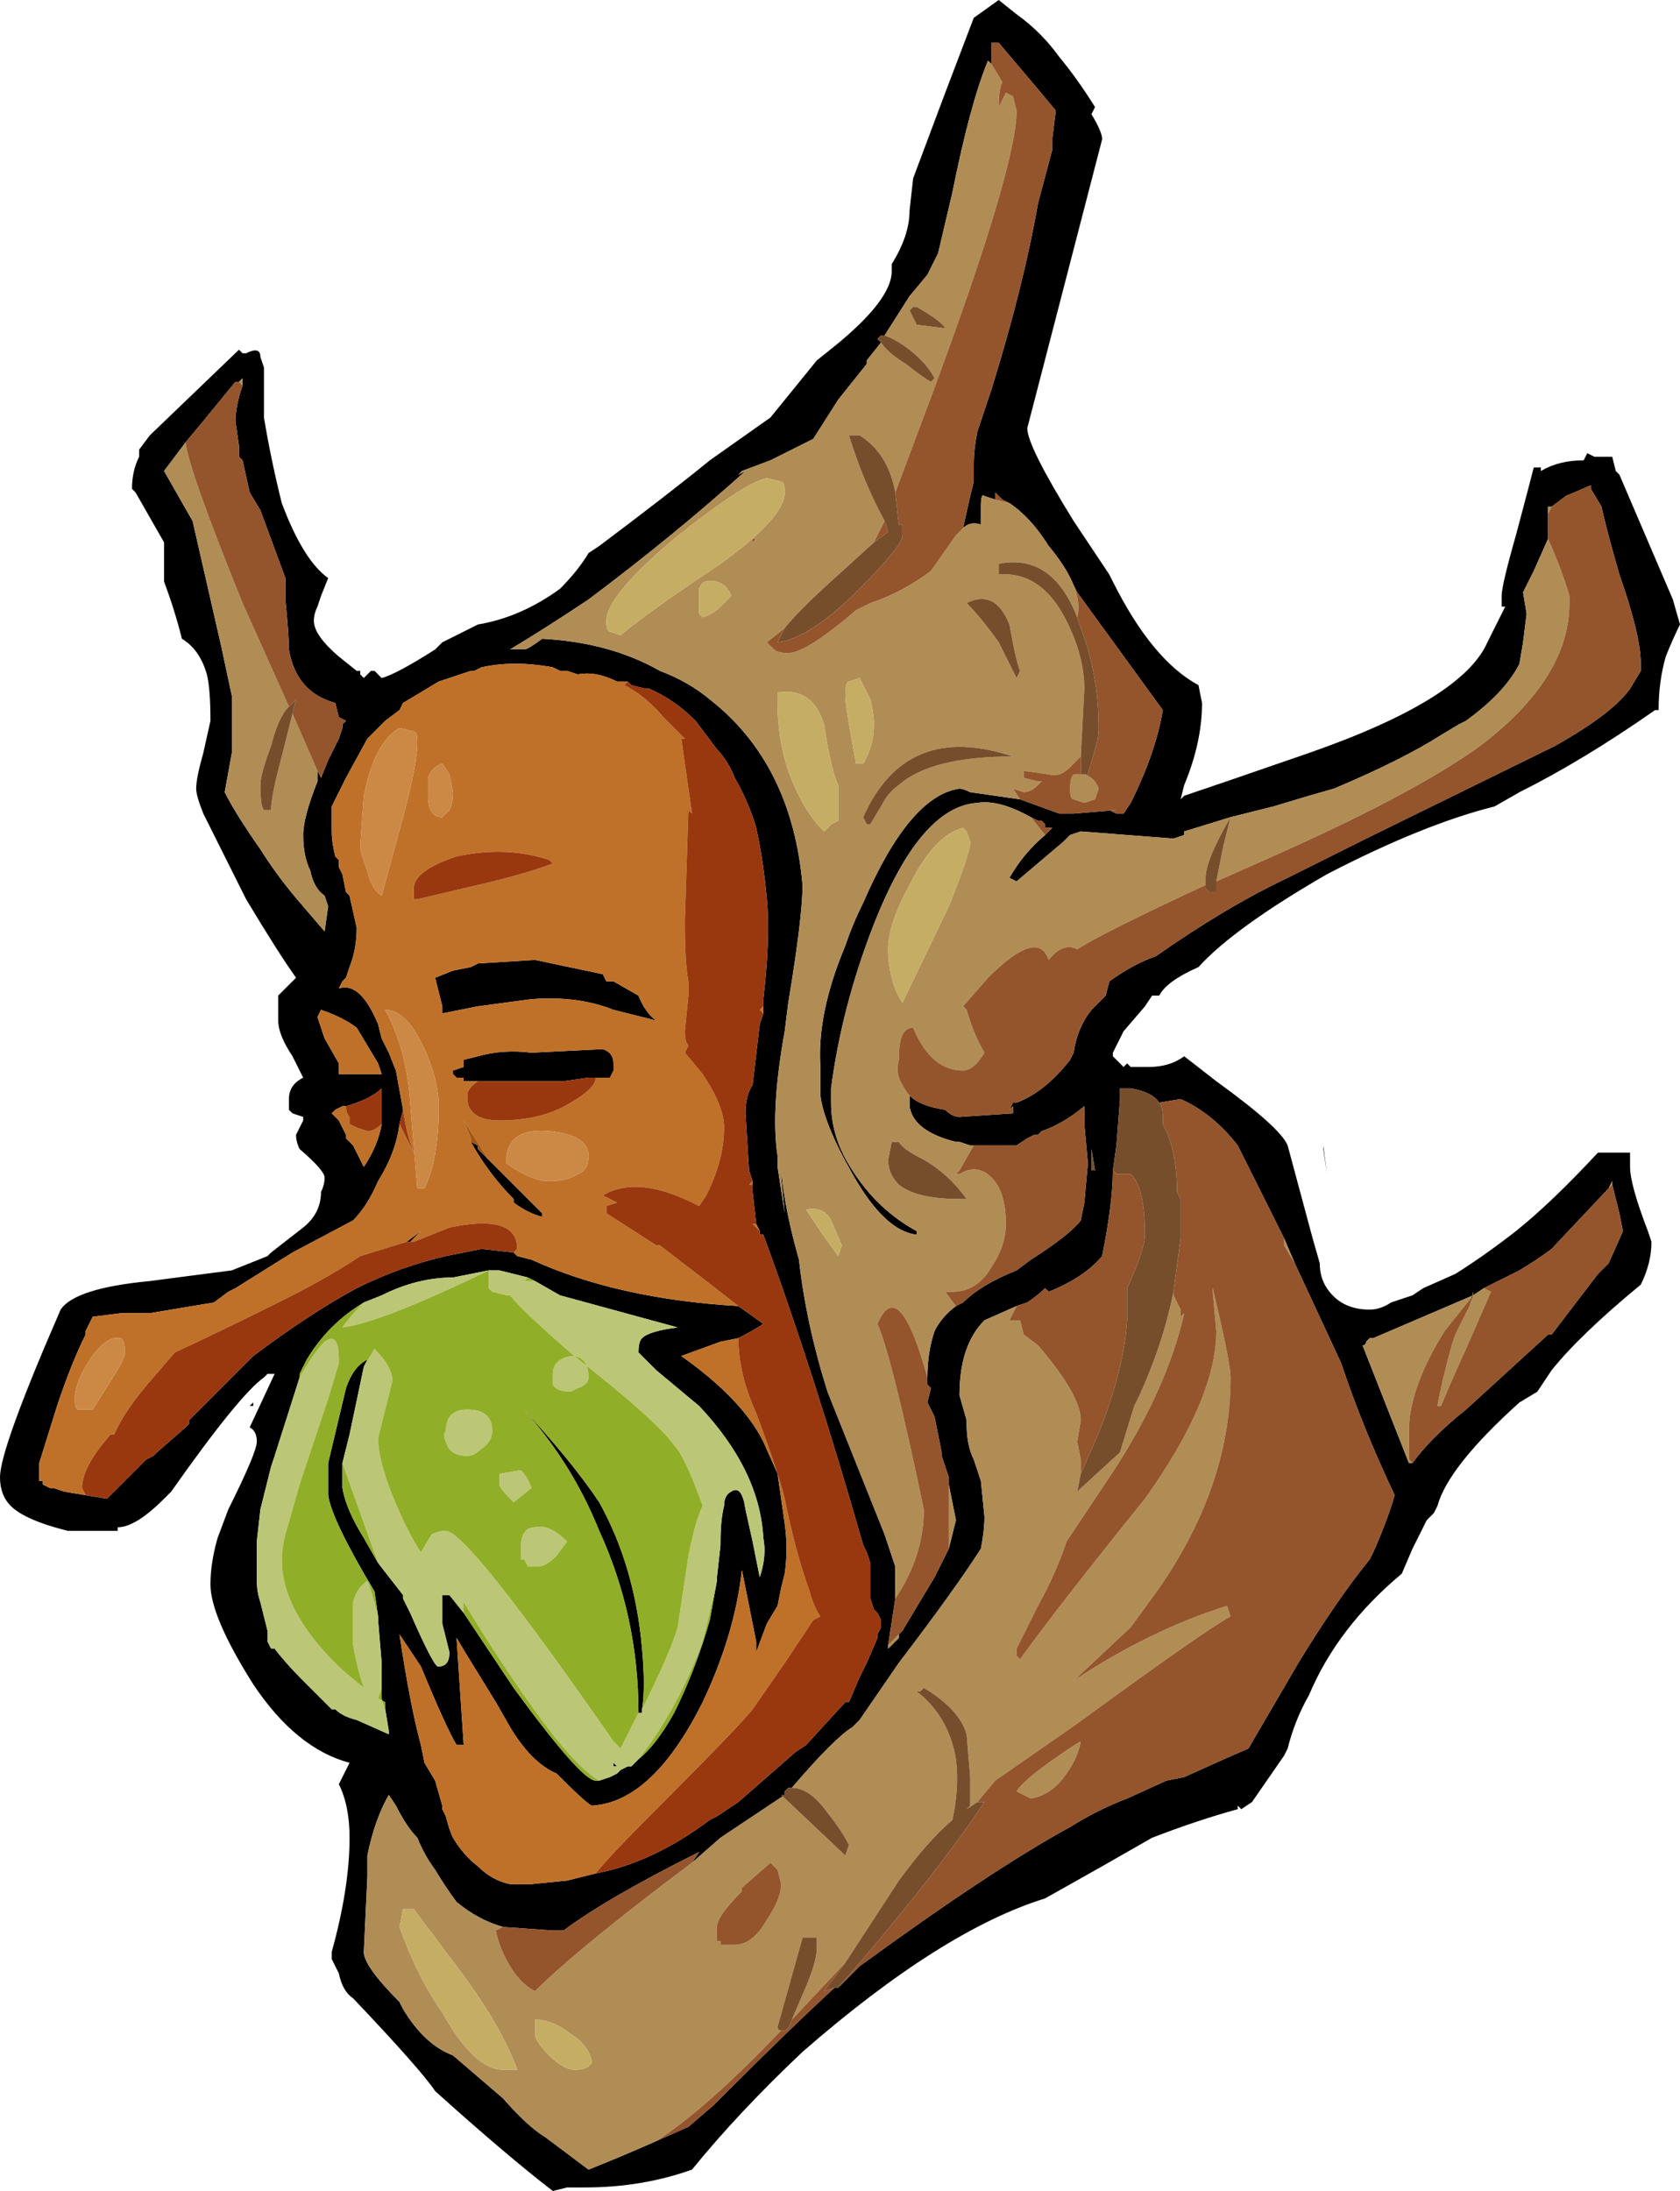 <?xml version="1.0" encoding="UTF-8" standalone="no"?>
<svg xmlns:ffdec="https://www.free-decompiler.com/flash" xmlns:xlink="http://www.w3.org/1999/xlink" ffdec:objectType="shape" height="30.7px" width="23.55px" xmlns="http://www.w3.org/2000/svg">
  <g transform="matrix(1.0, 0.0, 0.0, 1.0, -4.8, 31.7)">
    <path d="M19.65 -30.9 Q19.9 -30.6 20.15 -30.2 L20.1 -30.1 Q20.25 -29.85 20.25 -29.75 L19.2 -25.7 Q19.2 -25.45 19.85 -24.4 L20.35 -23.65 20.4 -23.55 Q20.95 -22.45 21.6 -22.1 L21.65 -21.85 Q21.65 -21.3 21.4 -20.7 L21.35 -20.5 21.4 -20.55 Q21.85 -20.7 23.15 -21.15 25.3 -21.9 25.65 -22.7 L25.9 -23.2 25.85 -23.2 25.85 -23.35 Q25.85 -23.5 26.05 -24.2 26.25 -24.95 26.3 -25.15 L26.4 -25.15 26.4 -25.1 Q26.65 -25.25 27.0 -25.25 L27.05 -25.35 27.15 -25.3 27.4 -25.3 27.45 -25.1 27.5 -25.05 28.25 -23.3 28.35 -22.95 Q28.25 -22.75 28.15 -22.5 28.05 -22.15 28.05 -21.75 L28.0 -21.75 Q27.0 -21.05 26.1 -20.6 L25.75 -20.4 Q24.75 -20.15 23.4 -19.45 22.1 -18.7 21.6 -18.15 21.15 -17.95 21.05 -17.75 L20.95 -17.75 20.85 -17.6 20.55 -17.25 20.4 -16.95 20.4 -16.9 20.55 -16.75 20.6 -16.8 20.65 -16.75 20.9 -16.75 Q21.2 -16.75 21.4 -16.9 L21.85 -16.55 Q22.75 -15.9 22.85 -15.65 L23.2 -14.35 23.3 -14.0 Q23.3 -13.8 23.4 -13.65 23.6 -13.35 24.0 -13.35 24.15 -13.35 24.3 -13.45 L24.6 -13.55 24.75 -13.65 25.2 -13.85 Q25.6 -14.1 26.05 -14.45 26.55 -14.85 27.2 -15.55 L27.65 -15.55 27.65 -15.35 Q27.65 -15.1 27.9 -14.45 L27.95 -14.3 Q27.95 -14.0 27.8 -13.7 26.95 -13.0 26.55 -12.5 L26.35 -12.2 26.1 -12.05 Q25.1 -11.15 24.95 -10.6 L24.9 -10.5 24.8 -10.4 24.6 -10.0 24.45 -9.65 Q23.55 -8.9 23.15 -7.95 22.95 -7.6 22.85 -7.2 L22.8 -7.1 22.35 -6.45 22.2 -6.35 22.15 -6.4 22.15 -6.35 Q21.6 -6.2 20.95 -5.95 L20.25 -5.55 19.45 -5.1 Q18.0 -4.65 16.05 -2.95 15.15 -2.1 14.5 -1.3 13.8 -1.05 13.0 -1.05 L12.75 -1.05 12.55 -1.0 Q11.9 -1.5 10.9 -2.4 10.7 -2.7 9.75 -3.7 9.6 -3.8 9.55 -4.05 L9.45 -4.25 9.45 -4.35 Q9.7 -5.25 9.7 -5.95 9.7 -6.4 9.55 -6.7 L9.7 -7.0 Q8.95 -7.2 8.35 -8.1 7.75 -9.05 7.75 -9.5 7.75 -9.8 7.85 -10.15 L8.0 -10.55 Q8.4 -11.35 8.4 -11.5 8.4 -11.65 8.3 -11.7 L8.65 -12.45 8.55 -12.45 8.5 -12.4 Q8.15 -12.15 7.2 -10.8 L7.1 -10.7 Q6.7 -10.3 6.45 -10.3 L6.45 -10.25 5.75 -10.25 Q5.15 -10.4 4.95 -10.6 4.8 -10.75 4.8 -11.0 4.8 -11.4 5.65 -13.35 5.85 -13.65 6.9 -13.75 L8.05 -13.9 Q8.3 -14.0 8.55 -14.1 L8.6 -14.15 9.05 -14.5 Q9.3 -14.7 9.3 -15.0 9.35 -15.1 9.35 -15.2 9.35 -15.3 9.0 -15.6 8.95 -15.7 8.95 -15.8 L9.05 -16.0 9.05 -16.05 8.9 -16.1 8.85 -16.15 8.85 -16.3 Q8.85 -16.5 9.05 -16.6 L8.9 -16.9 Q8.7 -17.2 8.7 -17.4 8.7 -17.7 8.7 -17.75 L8.95 -18.0 Q8.7 -18.35 8.25 -19.1 L7.65 -20.3 Q7.55 -20.55 7.55 -20.65 7.55 -20.8 7.65 -21.15 L7.75 -21.6 Q7.75 -22.05 7.7 -22.25 7.6 -22.6 7.35 -22.75 7.25 -23.15 7.1 -23.55 L7.1 -24.1 6.7 -24.8 6.65 -24.85 Q6.65 -25.1 6.75 -25.3 L6.75 -25.4 6.9 -25.6 8.15 -26.8 8.2 -26.75 8.25 -26.75 Q8.45 -26.85 8.45 -26.7 L8.5 -26.55 8.5 -26.3 Q8.5 -26.2 8.5 -25.85 8.6 -25.25 8.75 -24.65 9.05 -23.85 9.4 -23.6 L9.3 -23.35 9.25 -23.2 Q9.2 -23.1 9.2 -23.0 9.2 -22.8 9.55 -22.5 L9.8 -22.3 9.85 -22.3 9.85 -22.25 9.9 -22.2 10.0 -22.3 10.05 -22.3 10.15 -22.2 Q10.35 -22.25 10.9 -22.6 L11.0 -22.7 11.5 -22.95 Q12.1 -23.05 12.65 -23.45 12.9 -23.7 13.05 -23.95 L13.2 -24.05 Q14.2 -24.8 14.75 -25.25 L15.6 -25.85 16.25 -26.65 16.5 -26.85 Q17.3 -27.5 17.3 -27.9 L17.3 -28.0 Q17.55 -28.4 17.55 -28.75 L17.6 -29.2 18.05 -30.4 18.45 -31.45 18.8 -31.7 19.05 -31.5 Q19.4 -31.25 19.65 -30.9 M18.3 -24.3 L18.4 -24.75 18.45 -24.95 18.45 -25.2 Q18.45 -25.4 18.5 -25.65 L18.7 -26.25 Q19.15 -27.7 19.35 -28.85 L19.55 -29.6 19.55 -29.75 19.6 -30.15 19.35 -30.45 18.8 -31.1 18.7 -31.1 18.7 -30.8 18.65 -30.85 Q18.4 -30.25 18.15 -29.0 L17.95 -28.15 17.8 -27.85 17.55 -27.55 17.2 -27.0 17.15 -27.0 17.1 -26.95 17.15 -26.9 16.95 -26.65 16.95 -26.6 16.55 -26.1 16.2 -25.55 15.6 -25.25 15.2 -25.1 15.15 -25.05 15.25 -25.1 Q14.25 -24.2 13.05 -23.3 12.45 -22.9 11.95 -22.6 L12.15 -22.6 Q12.2 -22.6 12.4 -22.75 13.35 -22.7 14.05 -22.3 14.45 -22.15 14.75 -21.9 15.9 -21.0 16.05 -19.3 16.05 -18.85 15.85 -17.65 L15.8 -17.25 Q15.6 -16.15 15.7 -15.5 L15.7 -15.35 15.8 -14.7 15.75 -15.2 15.75 -15.3 Q15.8 -14.75 16.0 -14.05 16.1 -13.15 16.4 -12.2 L17.2 -10.2 17.35 -9.75 17.35 -9.3 17.25 -8.65 17.25 -8.6 17.4 -8.75 17.4 -8.8 17.45 -8.85 17.9 -9.6 18.1 -10.0 18.2 -10.4 18.1 -10.9 18.1 -11.0 18.0 -11.3 18.0 -11.35 17.9 -11.85 17.8 -12.05 17.85 -12.25 17.8 -12.3 17.8 -12.4 Q17.8 -12.75 17.9 -13.05 18.0 -13.25 18.2 -13.4 L18.3 -13.45 Q18.55 -13.7 19.05 -13.9 L19.25 -14.05 Q19.8 -14.4 19.95 -14.6 L20.0 -14.85 20.05 -15.4 20.0 -15.95 20.0 -16.2 Q19.7 -15.95 19.4 -15.85 L19.35 -15.8 19.3 -15.8 19.2 -15.75 19.05 -15.65 18.45 -15.65 18.4 -15.65 18.25 -15.7 18.2 -15.7 Q17.6 -15.85 17.55 -16.2 L17.55 -16.35 Q17.7 -16.2 18.05 -16.15 18.15 -16.05 18.25 -16.05 L19.0 -16.1 19.0 -16.2 18.95 -16.15 19.0 -16.25 19.05 -16.25 Q19.45 -16.4 19.8 -16.85 L19.85 -16.95 Q19.9 -17.3 20.1 -17.55 L20.3 -17.75 20.35 -17.95 Q20.7 -18.2 21.0 -18.3 22.0 -19.0 22.85 -19.4 L23.95 -19.95 26.6 -21.25 Q27.4 -21.7 27.65 -22.05 L27.8 -22.3 27.8 -22.4 Q27.8 -22.8 27.5 -23.65 27.3 -24.35 27.25 -24.6 L27.1 -24.85 27.1 -24.9 26.75 -24.75 26.55 -24.6 26.5 -24.6 26.5 -24.5 26.5 -24.15 26.3 -23.7 26.15 -23.4 26.2 -23.1 26.15 -22.7 26.1 -22.4 Q25.9 -22.0 25.35 -21.6 L25.25 -21.55 25.0 -21.4 Q24.45 -21.05 23.5 -20.65 L23.15 -20.55 22.65 -20.4 22.05 -20.25 21.4 -20.05 21.4 -20.0 21.25 -19.95 19.95 -20.05 19.8 -20.0 19.7 -19.9 19.05 -19.35 18.95 -19.4 Q19.15 -19.75 19.45 -20.0 L19.55 -20.1 19.45 -20.1 19.45 -20.15 19.4 -20.2 19.35 -20.2 19.25 -20.25 Q18.8 -20.5 18.5 -20.45 17.7 -20.4 17.05 -18.75 16.6 -17.6 16.45 -16.45 L16.45 -16.25 Q16.45 -15.75 16.75 -15.3 17.1 -14.75 17.65 -14.45 L17.65 -14.4 Q17.2 -14.45 16.75 -15.25 16.35 -15.95 16.3 -16.35 L16.3 -16.75 Q16.25 -17.5 16.65 -18.45 16.75 -18.75 16.9 -19.05 17.55 -20.55 18.25 -20.65 18.3 -20.65 18.4 -20.6 L19.1 -20.5 19.65 -20.3 19.85 -20.3 20.45 -20.35 20.35 -20.35 20.45 -20.3 20.55 -20.3 20.65 -20.45 Q21.0 -21.15 21.1 -21.75 L19.9 -23.4 19.85 -23.5 Q19.75 -23.75 19.5 -24.05 19.25 -24.45 18.95 -24.65 L18.85 -24.7 18.75 -24.8 18.75 -24.7 18.6 -24.75 Q18.55 -24.8 18.55 -24.6 L18.55 -24.35 Q18.4 -24.4 18.3 -24.3 M22.05 -20.25 L22.05 -20.25 M13.6 -22.15 L13.45 -22.15 Q13.15 -22.3 12.9 -22.25 L12.75 -22.3 12.65 -22.3 12.55 -22.35 Q12.0 -22.45 11.55 -22.35 L11.45 -22.3 11.4 -22.3 10.95 -22.15 Q10.7 -22.0 10.45 -21.85 L10.4 -21.75 10.2 -21.6 9.95 -21.35 9.65 -20.8 9.45 -20.4 Q9.45 -20.2 9.45 -20.05 9.45 -19.9 9.5 -19.7 L9.55 -19.65 9.55 -19.55 9.6 -19.45 9.65 -19.2 9.7 -19.15 9.8 -18.7 Q9.8 -18.4 9.7 -18.15 L9.65 -18.0 9.6 -17.95 9.55 -17.85 Q9.85 -17.95 10.1 -17.35 L10.15 -17.15 10.25 -16.95 10.35 -16.7 10.45 -16.15 10.4 -15.95 Q10.35 -15.55 10.1 -15.15 9.95 -14.8 9.75 -14.6 L8.9 -14.15 8.1 -13.65 8.0 -13.6 7.8 -13.45 6.9 -13.3 6.5 -13.3 6.1 -13.25 6.0 -13.05 6.0 -13.0 Q5.8 -12.6 5.6 -12.0 L5.35 -11.2 5.35 -10.95 5.4 -10.95 5.4 -10.9 5.5 -10.85 5.55 -10.85 5.7 -10.8 6.0 -10.75 6.3 -10.7 6.85 -11.25 6.95 -11.3 7.0 -11.35 7.4 -11.7 7.45 -11.75 7.45 -11.8 8.35 -12.7 Q9.15 -13.3 9.8 -13.65 10.4 -13.95 11.05 -14.1 L11.55 -14.2 12.0 -14.15 12.05 -14.1 12.25 -14.05 Q13.45 -13.5 15.15 -13.4 L15.5 -13.15 Q15.35 -13.05 15.15 -12.95 L14.9 -12.9 14.35 -12.7 Q15.2 -12.1 15.5 -11.5 L15.7 -11.05 15.8 -10.35 Q15.85 -10.0 15.8 -9.65 L15.75 -9.45 15.7 -9.2 15.55 -8.95 15.4 -8.55 15.4 -8.7 15.2 -9.7 Q15.1 -8.8 14.65 -7.85 13.95 -6.45 13.1 -6.4 13.05 -6.4 12.6 -6.85 12.25 -7.0 11.95 -7.5 L11.75 -7.85 11.35 -8.5 11.2 -8.75 11.3 -7.25 11.2 -7.25 Q11.05 -7.5 10.7 -8.35 L10.4 -8.8 Q10.55 -7.8 10.7 -7.25 L10.75 -7.0 10.9 -6.75 11.0 -6.4 11.0 -6.35 11.05 -6.25 Q11.1 -6.05 11.15 -5.95 11.3 -5.7 11.5 -5.55 11.7 -5.35 11.95 -5.3 L12.25 -5.3 12.75 -5.35 13.15 -5.45 Q13.95 -5.6 14.75 -6.2 L14.85 -6.25 15.15 -6.45 15.95 -7.15 16.1 -7.25 16.65 -7.85 16.7 -7.85 16.85 -8.2 16.95 -8.4 17.1 -8.75 17.1 -8.8 17.15 -8.9 17.15 -9.0 17.1 -9.1 17.05 -9.15 17.0 -9.3 17.0 -9.8 16.95 -9.95 16.9 -10.05 Q16.2 -12.5 15.5 -14.4 L15.45 -14.4 15.45 -14.45 15.4 -14.55 15.35 -15.0 15.35 -15.15 15.3 -15.3 15.25 -16.1 Q15.25 -16.35 15.35 -16.5 L15.45 -17.35 15.5 -17.5 15.5 -17.7 Q15.6 -18.55 15.55 -19.1 15.5 -19.65 15.4 -20.1 15.3 -20.45 15.1 -20.8 15.0 -21.05 14.85 -21.2 L14.55 -21.6 Q14.25 -21.9 13.9 -22.05 L13.85 -22.05 13.65 -22.1 13.6 -22.15 M13.25 -18.05 L13.3 -17.95 13.4 -17.95 13.75 -17.75 Q13.85 -17.5 14.0 -17.4 L13.4 -17.55 Q12.9 -17.75 12.25 -17.7 L11.5 -17.6 11.0 -17.5 11.0 -17.6 10.9 -18.0 11.15 -18.1 11.4 -18.15 11.5 -18.2 12.3 -18.25 13.25 -18.05 M11.5 -16.55 L11.3 -16.55 11.3 -16.6 11.2 -16.6 11.15 -16.65 11.15 -16.7 11.3 -16.75 Q11.3 -16.9 11.3 -16.85 L11.5 -16.9 Q11.85 -17.0 12.25 -16.95 L13.25 -17.0 Q13.4 -16.95 13.4 -16.8 L13.4 -16.7 13.35 -16.6 13.15 -16.6 13.05 -16.6 12.7 -16.55 11.5 -16.55 M11.65 -15.45 L12.4 -14.7 12.4 -14.65 Q12.2 -14.7 12.0 -14.85 L12.0 -14.9 Q11.65 -15.25 11.4 -15.7 L11.5 -15.65 11.5 -15.6 11.65 -15.45 M11.4 -15.7 L11.4 -15.75 11.4 -15.7 M18.1 -20.45 L18.1 -20.45 M18.5 -20.0 L18.5 -20.0 M20.1 -15.6 L20.1 -15.3 20.15 -15.3 20.1 -15.6 M21.05 -16.25 Q20.95 -16.4 20.65 -16.45 L20.5 -16.45 20.5 -16.3 20.45 -15.65 20.4 -15.3 Q20.4 -14.85 20.25 -14.1 20.0 -13.8 19.5 -13.6 L19.45 -13.65 Q19.35 -13.55 19.2 -13.45 L19.05 -13.4 18.6 -13.2 Q18.25 -12.85 18.25 -12.15 L18.35 -11.8 18.35 -11.75 Q18.35 -11.45 18.45 -11.25 18.5 -11.1 18.55 -10.95 L18.6 -10.45 Q18.6 -10.25 18.55 -10.0 18.2 -9.45 17.4 -8.4 L16.85 -7.6 16.75 -7.5 Q16.5 -7.35 15.9 -6.65 L15.85 -6.65 15.8 -6.6 15.8 -6.55 14.9 -5.95 14.5 -5.6 14.6 -5.75 Q13.3 -5.1 12.7 -4.65 L12.55 -4.65 11.85 -4.7 Q11.5 -4.8 11.2 -5.05 11.05 -5.25 10.9 -5.5 10.75 -5.7 10.65 -5.95 10.5 -6.1 10.35 -6.4 L10.25 -6.55 Q10.05 -6.2 9.95 -5.7 L9.95 -5.4 9.9 -4.35 Q9.9 -4.15 10.4 -3.65 L10.45 -3.55 Q10.75 -3.05 11.15 -2.9 L11.85 -2.3 Q12.2 -1.9 12.45 -1.75 L13.05 -1.3 Q13.55 -1.5 14.0 -1.7 L14.45 -1.9 14.8 -2.2 14.95 -2.35 Q15.9 -3.3 16.5 -3.85 L16.55 -3.85 16.85 -4.15 Q18.7 -5.5 19.8 -6.1 20.2 -6.35 20.6 -6.5 L21.15 -6.75 21.4 -6.8 Q21.95 -7.05 22.3 -7.2 L23.0 -8.4 Q23.55 -9.3 24.0 -9.85 L24.05 -9.95 Q24.25 -10.4 24.35 -10.75 23.9 -11.7 23.6 -12.6 L22.95 -14.0 22.8 -14.35 22.15 -15.65 Q21.8 -16.1 21.35 -16.3 L21.05 -16.25 M7.4 -25.5 L7.1 -25.1 7.5 -24.4 Q7.65 -23.75 7.9 -22.65 L8.05 -21.95 Q8.05 -21.6 8.05 -21.15 L7.95 -20.6 Q8.1 -20.3 8.45 -19.8 8.7 -19.4 9.05 -19.0 L9.35 -18.65 9.4 -19.0 9.35 -19.15 Q9.2 -19.25 9.15 -19.5 9.05 -19.7 9.05 -20.0 9.05 -20.25 9.25 -20.75 L9.25 -20.9 9.3 -20.8 9.4 -21.05 9.55 -21.35 9.6 -21.5 9.6 -21.55 9.65 -21.6 9.55 -21.65 9.5 -21.85 Q8.95 -22.0 8.85 -22.6 8.85 -22.8 8.8 -23.3 L8.8 -23.6 8.45 -24.55 8.3 -24.8 8.2 -25.25 8.15 -25.3 8.15 -25.45 8.1 -25.8 Q8.1 -26.0 8.2 -26.3 L8.2 -26.4 8.15 -26.35 8.1 -26.35 7.65 -25.8 7.4 -25.5 M10.15 -15.95 L10.15 -16.45 Q10.0 -16.3 9.65 -16.2 L9.6 -16.2 9.5 -16.15 9.45 -16.1 9.55 -16.0 9.65 -15.8 9.65 -15.75 9.75 -15.65 9.9 -15.35 Q10.1 -15.65 10.15 -15.95 M9.8 -17.3 Q9.6 -17.45 9.3 -17.55 L9.25 -17.45 9.35 -17.15 9.55 -16.8 9.55 -16.65 10.15 -16.65 10.1 -16.8 9.8 -17.3 M10.5 -14.3 L10.7 -14.45 10.55 -14.3 10.5 -14.3 M11.65 -13.9 L11.15 -13.8 Q10.65 -13.8 10.15 -13.55 L9.9 -13.45 Q9.4 -13.15 9.1 -12.65 L9.0 -12.45 9.0 -12.4 8.65 -11.3 8.6 -11.15 8.45 -10.55 8.4 -10.1 8.4 -9.55 Q8.4 -9.4 8.45 -9.25 L8.55 -8.85 8.55 -8.7 8.6 -8.6 8.65 -8.6 Q8.8 -8.4 9.05 -8.15 L9.45 -7.75 9.5 -7.75 Q9.6 -7.65 9.8 -7.6 L10.25 -7.4 10.25 -7.45 10.2 -7.75 10.15 -7.9 10.15 -8.2 10.15 -8.4 10.1 -9.0 10.1 -9.05 10.05 -9.4 Q9.45 -10.4 9.4 -10.75 L9.4 -11.2 9.65 -12.25 Q9.75 -12.55 9.95 -12.65 L9.9 -12.55 9.7 -11.6 9.6 -11.2 9.6 -10.85 Q9.65 -10.55 9.9 -10.15 L10.1 -9.8 10.45 -9.35 10.45 -9.3 10.55 -9.1 Q10.9 -8.3 10.95 -8.35 11.1 -8.35 11.1 -8.55 L11.0 -8.95 11.0 -9.35 11.1 -9.35 11.3 -9.1 12.0 -8.05 Q12.95 -6.75 13.15 -6.75 L13.2 -6.75 13.35 -6.8 13.45 -6.85 13.5 -6.9 13.6 -6.95 13.65 -6.95 13.75 -7.05 Q14.0 -7.25 14.25 -7.7 14.55 -8.3 14.75 -9.0 L14.85 -9.55 14.85 -9.6 14.9 -10.05 14.9 -10.1 Q14.9 -10.4 14.95 -10.6 14.95 -10.75 15.05 -10.8 15.2 -10.9 15.25 -10.55 L15.35 -10.1 15.45 -9.6 Q15.55 -9.9 15.5 -10.15 15.45 -11.1 14.6 -12.0 L14.0 -12.5 13.75 -12.75 Q13.75 -12.9 13.8 -12.95 13.9 -13.05 14.3 -13.1 L12.65 -13.55 12.3 -13.75 12.2 -13.8 11.8 -13.9 11.65 -13.9 M13.8 -7.7 L13.75 -7.7 Q13.75 -9.05 13.2 -10.25 12.8 -11.25 12.05 -12.05 12.8 -11.25 13.2 -10.65 13.7 -9.75 13.8 -8.6 13.85 -8.05 13.8 -7.75 L13.8 -7.7 M8.2 -8.15 L8.2 -8.15 M8.3 -12.0 L8.35 -12.05 8.35 -12.0 8.3 -12.0 M11.0 -8.25 L11.0 -8.25 M13.4 -7.0 L13.45 -6.95 13.4 -6.95 13.4 -7.0 M11.9 -5.4 L11.9 -5.4 M23.4 -15.25 L23.35 -15.65 23.35 -15.6 23.4 -15.25 M27.4 -15.1 L27.4 -15.15 27.35 -15.05 26.55 -14.2 Q26.35 -14.05 26.1 -13.9 L25.6 -13.65 25.45 -13.55 25.4 -13.4 25.45 -13.6 25.45 -13.55 24.05 -12.95 24.0 -12.95 23.95 -12.9 Q23.95 -12.85 23.9 -12.85 L24.55 -11.2 24.6 -11.2 Q24.85 -11.55 25.35 -11.95 L26.5 -13.0 26.55 -13.0 27.2 -13.85 27.35 -14.0 27.55 -14.45 27.5 -14.7 27.4 -15.1" fill="#000000" fill-rule="evenodd" stroke="none"/>
    <path d="M10.45 -16.15 L10.35 -16.7 10.25 -16.95 10.15 -17.15 10.1 -17.35 Q9.85 -17.95 9.55 -17.85 L9.6 -17.95 9.65 -18.0 9.7 -18.15 Q9.8 -18.4 9.8 -18.7 L9.7 -19.15 9.65 -19.2 9.6 -19.45 9.55 -19.55 9.55 -19.65 9.5 -19.7 Q9.45 -19.9 9.45 -20.05 9.45 -20.2 9.45 -20.4 L9.65 -20.8 9.95 -21.35 10.2 -21.6 10.4 -21.75 10.45 -21.85 Q10.7 -22.0 10.95 -22.15 L11.4 -22.3 11.45 -22.3 11.55 -22.35 Q12.0 -22.45 12.55 -22.35 L12.65 -22.3 12.75 -22.3 12.9 -22.25 Q13.15 -22.3 13.45 -22.15 L13.6 -22.15 13.55 -22.1 Q13.85 -21.95 14.1 -21.65 L14.4 -21.35 14.35 -21.35 14.5 -20.3 14.45 -20.35 14.4 -18.8 Q14.4 -18.2 14.45 -17.95 L14.45 -17.75 14.4 -17.25 Q14.4 -17.1 14.45 -17.05 L14.4 -16.95 14.65 -16.65 Q14.95 -16.2 14.95 -15.9 14.95 -15.45 14.7 -14.95 L14.6 -14.8 Q13.75 -15.25 13.25 -14.95 L13.45 -14.85 13.3 -14.8 13.3 -14.7 14.0 -14.25 14.05 -14.25 14.7 -13.75 15.15 -13.4 Q13.45 -13.5 12.25 -14.05 L12.05 -14.1 12.0 -14.15 12.05 -14.2 Q12.05 -14.7 11.1 -14.5 L10.6 -14.3 10.55 -14.3 10.7 -14.45 10.5 -14.3 9.85 -14.1 Q9.4 -13.8 8.8 -13.5 7.9 -13.05 7.25 -12.75 L6.95 -12.4 Q6.55 -11.95 6.4 -11.6 L6.35 -11.6 Q5.95 -11.15 5.95 -10.85 L6.0 -10.75 5.7 -10.8 5.55 -10.85 5.5 -10.85 5.4 -10.9 5.4 -10.95 5.35 -10.95 5.35 -11.2 5.6 -12.0 Q5.8 -12.6 6.0 -13.0 L6.0 -13.05 6.1 -13.25 6.5 -13.3 6.9 -13.3 7.8 -13.45 8.0 -13.6 8.1 -13.65 8.9 -14.15 9.75 -14.6 Q9.95 -14.8 10.1 -15.15 10.35 -15.55 10.4 -15.95 L10.6 -15.55 Q10.5 -15.8 10.45 -16.15 M15.5 -17.7 L15.5 -17.5 15.45 -17.55 15.5 -17.6 15.5 -17.7 M15.35 -15.15 L15.35 -15.0 15.35 -15.1 15.3 -15.1 15.35 -15.15 M15.4 -14.55 L15.45 -14.45 15.35 -14.55 15.4 -14.55 M13.15 -5.45 L12.75 -5.35 12.25 -5.3 11.95 -5.3 Q11.7 -5.35 11.5 -5.55 11.3 -5.7 11.15 -5.95 11.1 -6.05 11.05 -6.25 L11.0 -6.35 11.0 -6.4 10.9 -6.75 10.75 -7.0 10.7 -7.25 Q10.55 -7.8 10.4 -8.8 L10.7 -8.35 Q11.05 -7.5 11.2 -7.25 L11.3 -7.25 11.2 -8.75 11.35 -8.5 11.75 -7.85 11.95 -7.5 Q12.25 -7.0 12.6 -6.85 13.05 -6.4 13.1 -6.4 13.95 -6.45 14.65 -7.85 15.1 -8.8 15.2 -9.7 L15.4 -8.7 15.4 -8.55 15.55 -8.95 15.7 -9.2 15.75 -9.45 15.8 -9.65 Q15.85 -10.0 15.8 -10.35 L15.7 -11.05 15.5 -11.5 Q15.2 -12.1 14.35 -12.7 L14.9 -12.9 15.15 -12.95 Q15.15 -12.45 15.4 -11.9 15.7 -11.1 15.8 -10.7 15.95 -9.95 16.15 -9.4 16.2 -9.2 16.3 -9.05 L16.2 -9.0 15.8 -8.4 15.35 -7.75 Q15.15 -7.5 14.05 -6.4 13.3 -5.65 13.15 -5.45 M13.25 -18.05 L12.3 -18.25 11.5 -18.2 11.4 -18.15 11.15 -18.1 10.9 -18.0 11.0 -17.6 11.0 -17.5 11.5 -17.6 12.25 -17.7 Q12.9 -17.75 13.4 -17.55 L14.0 -17.4 Q13.85 -17.5 13.75 -17.75 L13.4 -17.95 13.3 -17.95 13.25 -18.05 M12.55 -19.6 L12.5 -19.65 Q11.9 -19.85 11.2 -19.7 10.6 -19.5 10.6 -19.25 L10.6 -19.1 10.65 -19.1 11.5 -19.3 Q12.15 -19.45 12.55 -19.6 M13.15 -16.6 L13.35 -16.6 13.4 -16.7 13.4 -16.8 Q13.4 -16.95 13.25 -17.0 L12.25 -16.95 Q11.85 -17.0 11.5 -16.9 L11.3 -16.85 Q11.3 -16.9 11.3 -16.75 L11.15 -16.7 11.15 -16.65 11.2 -16.6 11.3 -16.6 11.3 -16.55 11.5 -16.55 Q11.35 -16.45 11.35 -16.35 11.35 -16.2 11.4 -16.15 11.5 -16.0 11.8 -16.0 12.4 -16.0 12.8 -16.25 13.15 -16.45 13.15 -16.6 M11.4 -15.7 Q11.65 -15.25 12.0 -14.9 L12.0 -14.85 Q12.2 -14.7 12.4 -14.65 L12.4 -14.7 11.65 -15.45 11.3 -16.0 11.4 -15.75 11.4 -15.7 M12.5 -15.15 Q12.75 -15.15 12.9 -15.25 13.05 -15.3 13.05 -15.5 13.05 -15.8 12.5 -15.85 11.95 -15.9 11.9 -15.5 L11.9 -15.4 Q12.25 -15.15 12.5 -15.15 M10.75 -17.0 Q10.5 -17.55 10.2 -17.55 10.5 -17.0 10.55 -16.25 L10.65 -15.05 10.75 -15.05 Q10.95 -15.45 10.95 -16.2 10.95 -16.55 10.75 -17.0 M11.1 -20.85 L11.0 -21.0 Q10.85 -20.95 10.8 -20.8 L10.8 -20.55 Q10.8 -20.25 11.0 -20.25 L11.1 -20.35 Q11.15 -20.45 11.15 -20.6 L11.1 -20.85 M10.65 -21.3 Q10.65 -21.45 10.6 -21.45 L10.4 -21.5 Q10.05 -21.3 9.9 -20.55 L9.85 -19.85 Q9.85 -19.75 9.95 -19.5 10.0 -19.25 10.15 -19.15 L10.45 -20.25 Q10.65 -21.0 10.65 -21.3 M9.65 -16.2 Q9.65 -16.1 9.7 -16.05 L9.7 -15.95 9.8 -15.9 9.95 -15.85 Q10.05 -15.85 10.15 -15.95 10.1 -15.65 9.9 -15.35 L9.75 -15.65 9.65 -15.75 9.65 -15.8 9.55 -16.0 9.45 -16.1 9.5 -16.15 9.6 -16.2 9.65 -16.2 M9.8 -17.3 L10.1 -16.8 10.15 -16.65 9.55 -16.65 9.55 -16.8 9.35 -17.15 9.25 -17.45 9.3 -17.55 Q9.6 -17.45 9.8 -17.3 M6.4 -12.95 Q6.2 -12.9 6.0 -12.55 5.85 -12.3 5.85 -12.1 5.85 -11.95 5.9 -11.95 L6.1 -11.95 6.35 -12.35 Q6.55 -12.65 6.55 -12.75 6.55 -12.9 6.5 -12.95 L6.4 -12.95 M11.9 -5.4 L11.9 -5.4" fill="#c07129" fill-rule="evenodd" stroke="none"/>
    <path d="M18.7 -30.8 L18.85 -30.55 Q18.8 -30.45 18.8 -30.2 L18.9 -30.4 19.0 -30.35 19.05 -30.15 Q19.05 -29.3 17.65 -25.6 L17.35 -24.8 Q17.25 -25.35 16.85 -25.6 L16.7 -25.6 Q16.9 -24.95 17.2 -24.4 L17.05 -24.1 16.5 -23.6 Q16.0 -23.15 15.8 -22.9 L15.55 -22.7 15.65 -22.6 Q15.7 -22.55 15.85 -22.55 16.1 -22.55 16.8 -23.15 L17.0 -23.25 Q17.45 -23.4 17.85 -23.7 L18.2 -24.2 18.3 -24.3 Q18.4 -24.4 18.55 -24.35 L18.55 -24.6 Q18.55 -24.8 18.6 -24.75 L18.75 -24.7 18.95 -24.65 Q19.25 -24.45 19.5 -24.05 19.75 -23.75 19.85 -23.5 19.95 -23.25 19.9 -23.05 19.55 -23.95 18.8 -23.8 L18.8 -23.65 Q19.4 -23.7 19.75 -23.0 20.0 -22.5 20.0 -22.05 L19.95 -21.1 19.8 -20.95 Q19.65 -20.8 19.5 -20.85 L19.15 -20.9 19.15 -20.8 19.35 -20.75 19.4 -20.75 19.35 -20.7 Q19.25 -20.6 19.15 -20.6 L19.0 -20.65 19.1 -20.5 18.4 -20.6 Q18.3 -20.65 18.25 -20.65 17.55 -20.55 16.9 -19.05 16.75 -18.75 16.65 -18.45 16.25 -17.5 16.3 -16.75 L16.3 -16.35 Q16.35 -15.95 16.75 -15.25 17.2 -14.45 17.65 -14.4 L17.65 -14.45 Q17.1 -14.75 16.75 -15.3 16.45 -15.75 16.45 -16.25 L16.45 -16.45 Q16.6 -17.6 17.05 -18.75 17.7 -20.4 18.5 -20.45 18.8 -20.5 19.25 -20.25 L19.45 -20.0 Q19.15 -19.75 18.95 -19.4 L19.05 -19.35 19.7 -19.9 19.8 -20.0 19.95 -20.05 21.25 -19.95 21.4 -20.0 21.4 -20.05 22.05 -20.25 22.65 -20.4 23.15 -20.55 23.5 -20.65 Q24.45 -21.05 25.0 -21.4 L25.25 -21.55 25.35 -21.6 Q25.9 -22.0 26.1 -22.4 L26.15 -22.7 26.2 -23.1 26.15 -23.4 26.3 -23.7 26.5 -24.15 Q26.7 -23.7 26.8 -23.35 L26.8 -23.25 Q26.8 -22.2 25.55 -21.25 24.65 -20.6 22.75 -19.75 L21.85 -19.35 21.95 -19.85 22.05 -20.25 Q21.7 -19.65 21.7 -19.4 L21.7 -19.3 Q20.3 -18.65 19.9 -18.4 19.7 -18.5 19.5 -18.25 19.35 -18.7 18.65 -18.0 L18.3 -17.6 18.35 -17.55 Q18.45 -17.2 18.6 -16.95 18.45 -16.7 18.3 -16.7 17.85 -16.7 17.6 -17.3 17.5 -17.3 17.45 -17.2 17.4 -17.1 17.4 -16.85 17.35 -16.65 17.45 -16.5 17.5 -16.4 17.55 -16.35 L17.55 -16.2 Q17.6 -15.85 18.2 -15.7 L18.25 -15.7 18.4 -15.65 18.45 -15.65 18.25 -15.3 18.2 -15.25 18.25 -15.25 Q18.5 -15.4 18.7 -15.2 18.9 -15.0 18.9 -14.55 18.9 -14.25 18.7 -13.95 18.5 -13.6 18.15 -13.6 L18.05 -13.6 18.2 -13.4 Q18.0 -13.25 17.9 -13.05 17.8 -12.75 17.8 -12.4 L17.8 -12.3 17.8 -12.4 Q17.4 -13.85 17.1 -13.15 17.3 -12.7 17.75 -10.55 17.75 -9.9 17.35 -9.3 L17.35 -9.75 17.2 -10.2 16.4 -12.2 Q16.1 -13.15 16.0 -14.05 15.8 -14.75 15.75 -15.3 L15.75 -15.2 15.8 -14.7 15.7 -15.35 15.7 -15.5 Q15.6 -16.15 15.8 -17.25 L15.85 -17.65 Q16.05 -18.85 16.05 -19.3 15.9 -21.0 14.75 -21.9 14.45 -22.15 14.05 -22.3 13.35 -22.7 12.4 -22.75 12.2 -22.6 12.15 -22.6 L11.95 -22.6 Q12.45 -22.9 13.05 -23.3 14.25 -24.2 15.25 -25.1 L15.15 -25.05 15.2 -25.1 15.6 -25.25 16.2 -25.55 16.55 -26.1 16.95 -26.6 16.95 -26.65 17.15 -26.9 Q17.25 -26.75 17.5 -26.6 17.75 -26.4 17.85 -26.35 L17.9 -26.4 Q17.8 -26.6 17.55 -26.8 17.35 -26.95 17.2 -27.0 L17.55 -27.55 17.8 -27.85 17.95 -28.15 18.15 -29.0 Q18.4 -30.25 18.65 -30.85 L18.7 -30.8 M26.5 -24.5 L26.5 -24.6 26.55 -24.6 26.5 -24.5 M18.1 -10.9 L18.2 -10.4 18.1 -10.0 18.1 -10.9 M17.4 -8.8 L17.4 -8.75 17.25 -8.6 17.25 -8.65 17.4 -8.8 M17.6 -27.4 L17.55 -27.35 17.65 -27.15 18.05 -27.1 Q18.0 -27.2 17.65 -27.4 L17.6 -27.4 M20.0 -20.85 Q20.15 -20.8 20.2 -20.65 L20.15 -20.5 20.0 -20.45 19.85 -20.5 Q19.8 -20.5 19.8 -20.65 19.8 -20.8 19.85 -20.85 L20.0 -20.85 M19.05 -22.2 L19.1 -22.3 Q19.05 -22.4 18.95 -22.95 18.75 -23.45 18.35 -23.25 18.55 -23.05 18.8 -22.7 L19.05 -22.2 M15.75 -24.95 L15.55 -25.0 Q15.25 -24.95 14.25 -24.15 13.3 -23.35 13.3 -23.0 13.3 -22.85 13.35 -22.85 L13.5 -22.8 Q13.85 -23.1 14.9 -23.8 15.8 -24.45 15.8 -24.8 15.8 -24.95 15.75 -24.95 M15.35 -24.1 L15.4 -24.15 15.35 -24.15 15.35 -24.1 M17.0 -21.9 L16.85 -22.2 16.7 -22.15 Q16.65 -22.15 16.65 -21.95 16.65 -21.8 16.8 -21.0 L16.9 -21.0 Q17.05 -21.25 17.05 -21.55 17.05 -21.7 17.0 -21.9 M15.7 -22.0 L15.7 -21.85 Q15.7 -21.35 15.85 -20.9 16.05 -20.35 16.35 -20.05 L16.45 -20.15 16.55 -20.2 16.55 -20.7 Q16.45 -20.9 16.35 -21.55 16.2 -22.05 15.75 -22.0 L15.7 -22.0 M15.05 -23.35 Q15.0 -23.5 14.85 -23.55 14.65 -23.6 14.6 -23.45 L14.6 -23.1 14.65 -23.05 Q14.8 -23.1 14.9 -23.2 L15.05 -23.35 M17.0 -20.15 L17.15 -20.4 Q17.25 -20.6 17.4 -20.7 17.85 -21.1 19.0 -21.1 17.5 -21.6 16.9 -20.25 L16.95 -20.15 17.0 -20.15 M17.25 -18.4 Q17.25 -18.2 17.3 -18.0 17.35 -17.8 17.45 -17.65 L18.1 -19.0 Q18.4 -19.75 18.4 -19.9 L18.35 -20.05 18.3 -20.1 Q17.9 -20.0 17.55 -19.3 17.25 -18.75 17.25 -18.4 M16.1 -14.75 L16.3 -14.45 16.55 -14.1 16.6 -14.25 16.45 -14.6 Q16.35 -14.8 16.1 -14.75 M17.3 -15.7 L17.25 -15.45 Q17.25 -15.25 17.4 -15.1 17.65 -14.9 18.25 -14.9 18.45 -14.9 18.35 -14.9 18.1 -15.25 17.75 -15.45 17.45 -15.6 17.4 -15.7 L17.3 -15.7 M18.5 -20.0 L18.5 -20.0 M19.95 -11.05 L19.9 -10.8 20.5 -11.35 20.7 -12.0 20.75 -12.1 Q21.1 -12.85 21.25 -13.6 L21.25 -13.55 21.35 -13.35 21.35 -13.25 21.4 -13.3 Q21.15 -12.2 20.35 -11.0 L19.75 -10.1 Q19.6 -9.65 19.35 -9.2 L19.05 -8.6 19.05 -8.5 19.1 -8.45 Q19.6 -9.15 20.85 -10.7 21.85 -12.1 21.85 -13.05 L21.8 -13.6 21.8 -13.65 Q22.05 -12.6 22.05 -12.4 22.05 -10.9 21.05 -9.45 L20.65 -8.9 19.85 -8.15 Q20.9 -8.85 22.0 -9.2 L22.05 -9.05 Q21.75 -8.9 19.9 -7.55 L18.75 -6.75 18.5 -6.45 18.35 -6.35 18.4 -6.4 18.4 -6.8 18.35 -7.4 Q18.25 -7.75 17.75 -8.05 L17.7 -8.0 17.65 -8.0 Q18.1 -7.65 18.2 -7.05 18.25 -6.65 18.15 -6.2 17.8 -5.9 17.4 -5.35 L16.65 -4.2 15.9 -3.4 16.05 -3.75 Q16.25 -4.2 16.25 -4.4 L16.25 -4.55 16.05 -4.55 15.7 -3.3 Q15.7 -3.25 15.75 -3.25 14.7 -2.15 14.0 -1.7 13.55 -1.5 13.05 -1.3 L12.45 -1.75 Q12.2 -1.9 11.85 -2.3 L11.15 -2.9 Q10.75 -3.05 10.45 -3.55 L10.4 -3.65 Q9.9 -4.15 9.9 -4.35 L9.95 -5.4 9.95 -5.7 Q10.05 -6.2 10.25 -6.55 L10.35 -6.4 Q10.5 -6.1 10.65 -5.95 10.75 -5.7 10.9 -5.5 11.05 -5.25 11.2 -5.05 11.5 -4.8 11.85 -4.7 L11.75 -4.65 Q11.8 -4.4 11.95 -4.15 12.1 -3.9 12.3 -3.8 12.9 -4.4 14.5 -5.6 L14.9 -5.95 15.8 -6.55 15.75 -6.55 16.65 -5.7 16.7 -5.85 Q16.6 -6.05 16.4 -6.3 16.15 -6.65 15.9 -6.65 16.5 -7.35 16.75 -7.5 L16.85 -7.6 17.4 -8.4 Q18.2 -9.45 18.55 -10.0 18.6 -10.25 18.6 -10.45 L18.55 -10.95 Q18.5 -11.1 18.45 -11.25 18.35 -11.45 18.35 -11.75 L18.35 -11.8 18.25 -12.15 Q18.25 -12.85 18.6 -13.2 L19.05 -13.4 18.95 -13.2 19.1 -13.2 19.15 -13.0 19.35 -12.85 Q19.95 -12.15 19.95 -11.8 L19.9 -11.5 19.95 -11.25 19.95 -11.05 M22.8 -14.35 L22.95 -14.0 22.8 -14.25 22.8 -14.35 M9.25 -20.9 L9.25 -20.75 Q9.05 -20.25 9.05 -20.0 9.05 -19.7 9.15 -19.5 9.2 -19.25 9.35 -19.15 L9.4 -19.0 9.35 -18.65 9.05 -19.0 Q8.7 -19.4 8.45 -19.8 8.1 -20.3 7.95 -20.6 L8.05 -21.15 Q8.05 -21.6 8.05 -21.95 L7.9 -22.65 Q7.65 -23.75 7.5 -24.4 L7.1 -25.1 7.4 -25.5 Q7.45 -25.1 8.2 -23.25 L8.85 -21.8 Q8.7 -21.65 8.6 -21.25 8.45 -20.85 8.45 -20.7 8.45 -20.4 8.5 -20.35 L8.6 -20.35 Q8.6 -20.55 8.75 -21.1 L8.9 -21.7 9.25 -20.9 M8.15 -26.35 L8.2 -26.4 8.2 -26.3 8.15 -26.35 M11.35 -3.95 L10.6 -4.95 10.45 -4.95 10.4 -4.7 Q10.65 -4.0 11.0 -3.5 11.45 -2.7 11.85 -2.7 L12.05 -2.7 Q11.85 -3.25 11.35 -3.95 M15.7 -5.5 L15.6 -5.6 15.2 -5.25 15.2 -5.2 Q14.85 -4.85 14.85 -4.7 L14.85 -4.5 14.9 -4.5 14.9 -4.45 15.1 -4.45 Q15.35 -4.45 15.55 -4.8 15.75 -5.1 15.75 -5.3 L15.7 -5.5 M13.05 -2.75 L13.1 -2.8 Q13.05 -3.05 12.8 -3.2 12.55 -3.4 12.3 -3.4 L12.3 -3.2 Q12.3 -3.1 12.5 -2.9 12.7 -2.7 12.85 -2.7 13.0 -2.7 13.05 -2.75 M19.5 -7.0 Q19.85 -7.25 19.95 -7.3 19.9 -7.05 19.75 -6.85 19.55 -6.55 19.25 -6.5 L19.05 -6.6 Q19.15 -6.75 19.5 -7.0 M27.4 -15.1 L27.35 -15.05 27.4 -15.15 27.4 -15.1 M25.6 -13.65 L25.7 -13.6 25.35 -12.8 Q25.1 -12.25 25.0 -12.0 L24.95 -12.0 Q25.0 -12.3 25.15 -12.85 L25.2 -13.0 25.4 -13.4 25.45 -13.55 25.6 -13.65 M25.45 -13.55 L25.05 -13.05 Q24.55 -12.25 24.55 -11.65 24.55 -11.45 24.55 -11.25 L24.6 -11.2 24.55 -11.2 23.9 -12.85 Q23.95 -12.85 23.95 -12.9 L24.0 -12.95 24.05 -12.95 25.45 -13.55" fill="#b18d56" fill-rule="evenodd" stroke="none"/>
    <path d="M18.7 -30.8 L18.7 -31.1 18.8 -31.1 19.35 -30.45 19.6 -30.15 19.55 -29.75 19.55 -29.6 19.35 -28.85 Q19.15 -27.7 18.7 -26.25 L18.5 -25.65 Q18.45 -25.4 18.45 -25.2 L18.45 -24.95 18.4 -24.75 18.3 -24.3 18.2 -24.2 17.85 -23.7 Q17.45 -23.4 17.0 -23.25 L16.8 -23.15 Q16.1 -22.55 15.85 -22.55 15.7 -22.55 15.65 -22.6 L15.55 -22.7 15.8 -22.9 15.7 -22.7 Q16.15 -22.75 16.85 -23.45 17.45 -24.05 17.45 -24.2 L17.45 -24.35 17.4 -24.35 17.35 -24.8 17.65 -25.6 Q19.05 -29.3 19.05 -30.15 L19.0 -30.35 18.9 -30.4 18.8 -30.2 Q18.8 -30.45 18.85 -30.55 L18.7 -30.8 M18.75 -24.7 L18.75 -24.8 18.85 -24.7 18.95 -24.65 18.75 -24.7 M19.85 -23.5 L19.9 -23.4 21.1 -21.75 Q21.0 -21.15 20.65 -20.45 L20.55 -20.3 20.45 -20.3 20.35 -20.35 20.45 -20.35 19.85 -20.3 19.65 -20.3 19.1 -20.5 19.0 -20.65 19.15 -20.6 Q19.25 -20.6 19.35 -20.7 L19.4 -20.75 19.35 -20.75 19.15 -20.8 19.15 -20.9 19.5 -20.85 Q19.65 -20.8 19.8 -20.95 L19.95 -21.1 19.95 -20.85 20.0 -20.85 20.05 -20.85 20.15 -21.2 Q20.2 -21.35 20.2 -21.5 20.2 -22.25 19.95 -22.9 L19.9 -23.05 Q19.95 -23.25 19.85 -23.5 M19.25 -20.25 L19.35 -20.2 19.4 -20.2 19.45 -20.15 19.45 -20.1 19.55 -20.1 19.45 -20.0 19.25 -20.25 M26.5 -24.15 L26.5 -24.5 26.55 -24.6 26.75 -24.75 27.1 -24.9 27.1 -24.85 27.25 -24.6 Q27.3 -24.35 27.5 -23.65 27.8 -22.8 27.8 -22.4 L27.8 -22.3 27.65 -22.05 Q27.4 -21.7 26.6 -21.25 L23.95 -19.95 22.85 -19.4 Q22.0 -19.0 21.0 -18.3 20.7 -18.2 20.35 -17.95 L20.3 -17.75 20.1 -17.55 Q19.9 -17.3 19.85 -16.95 L19.8 -16.85 Q19.45 -16.4 19.05 -16.25 L19.0 -16.25 18.95 -16.15 19.0 -16.2 19.0 -16.1 18.25 -16.05 Q18.15 -16.05 18.05 -16.15 17.7 -16.2 17.55 -16.35 17.5 -16.4 17.45 -16.5 17.35 -16.65 17.4 -16.85 17.4 -17.1 17.45 -17.2 17.5 -17.3 17.6 -17.3 17.85 -16.7 18.3 -16.7 18.45 -16.7 18.6 -16.95 18.45 -17.2 18.35 -17.55 L18.3 -17.6 18.65 -18.0 Q19.35 -18.7 19.5 -18.25 19.7 -18.5 19.9 -18.4 20.3 -18.65 21.7 -19.3 L21.7 -19.25 21.75 -19.2 21.85 -19.2 21.85 -19.35 22.75 -19.75 Q24.65 -20.6 25.55 -21.25 26.8 -22.2 26.8 -23.25 L26.8 -23.35 Q26.7 -23.7 26.5 -24.15 M18.45 -15.65 L19.05 -15.65 19.2 -15.75 19.3 -15.8 19.35 -15.8 19.4 -15.85 Q19.7 -15.95 20.0 -16.2 L20.0 -15.95 20.05 -15.4 20.0 -14.85 19.95 -14.6 Q19.8 -14.4 19.25 -14.05 L19.05 -13.9 Q18.55 -13.7 18.3 -13.45 L18.2 -13.4 18.05 -13.6 18.15 -13.6 Q18.5 -13.6 18.7 -13.95 18.9 -14.25 18.9 -14.55 18.9 -15.0 18.7 -15.2 18.5 -15.4 18.25 -15.25 L18.2 -15.25 18.25 -15.3 18.45 -15.65 M17.8 -12.3 L17.85 -12.25 17.8 -12.05 17.9 -11.85 18.0 -11.35 18.0 -11.3 18.1 -11.0 18.1 -10.9 18.1 -10.0 17.9 -9.6 17.45 -8.85 17.4 -8.8 17.25 -8.65 17.35 -9.3 Q17.75 -9.9 17.75 -10.55 17.3 -12.7 17.1 -13.15 17.4 -13.85 17.8 -12.4 L17.8 -12.3 M20.0 -20.85 L19.85 -20.85 Q19.8 -20.8 19.8 -20.65 19.8 -20.5 19.85 -20.5 L20.0 -20.45 20.15 -20.5 20.2 -20.65 Q20.15 -20.8 20.0 -20.85 M17.05 -24.1 L17.2 -24.4 17.25 -24.25 17.05 -24.1 M15.35 -24.1 L15.35 -24.15 15.4 -24.15 15.35 -24.1 M20.4 -15.3 L20.45 -15.25 20.65 -15.25 Q20.85 -15.05 20.85 -14.4 20.85 -14.2 20.6 -13.65 L20.6 -13.2 Q20.55 -12.45 20.15 -11.5 L19.95 -11.05 19.95 -11.25 19.9 -11.5 19.95 -11.8 Q19.95 -12.15 19.35 -12.85 L19.15 -13.0 19.1 -13.2 18.95 -13.2 19.05 -13.4 19.2 -13.45 Q19.35 -13.55 19.45 -13.65 L19.5 -13.6 Q20.0 -13.8 20.25 -14.1 20.4 -14.85 20.4 -15.3 M21.25 -13.6 L21.35 -14.35 21.35 -14.9 21.3 -15.0 Q21.3 -15.5 21.15 -15.85 L21.1 -15.95 21.1 -16.05 Q21.1 -16.2 21.05 -16.25 L21.35 -16.3 Q21.8 -16.1 22.15 -15.65 L22.8 -14.35 22.8 -14.25 22.95 -14.0 23.6 -12.6 Q23.9 -11.7 24.35 -10.75 24.25 -10.4 24.05 -9.95 L24.0 -9.85 Q23.55 -9.3 23.0 -8.4 L22.3 -7.2 Q21.95 -7.05 21.4 -6.8 L21.15 -6.75 20.6 -6.5 Q20.2 -6.35 19.8 -6.1 18.7 -5.5 16.85 -4.15 L16.55 -3.85 Q17.9 -5.4 18.6 -6.45 L18.5 -6.45 18.75 -6.75 19.9 -7.55 Q21.75 -8.9 22.05 -9.05 L22.0 -9.2 Q20.9 -8.85 19.85 -8.15 L20.65 -8.9 21.05 -9.45 Q22.05 -10.9 22.05 -12.4 22.05 -12.6 21.8 -13.65 L21.8 -13.6 21.85 -13.05 Q21.85 -12.1 20.85 -10.7 19.6 -9.15 19.1 -8.45 L19.05 -8.5 19.05 -8.6 19.35 -9.2 Q19.6 -9.65 19.75 -10.1 L20.35 -11.0 Q21.15 -12.2 21.4 -13.3 L21.35 -13.25 21.35 -13.35 21.25 -13.55 21.25 -13.6 M16.5 -3.85 Q15.9 -3.3 14.95 -2.35 L14.8 -2.2 14.45 -1.9 14.0 -1.7 Q14.7 -2.15 15.75 -3.25 L15.8 -3.25 Q15.85 -3.25 15.9 -3.4 L16.65 -4.2 16.35 -3.8 16.5 -3.85 M11.85 -4.7 L12.55 -4.65 12.7 -4.65 Q13.3 -5.1 14.6 -5.75 L14.5 -5.6 Q12.9 -4.4 12.3 -3.8 12.1 -3.9 11.95 -4.15 11.8 -4.4 11.75 -4.65 L11.85 -4.7 M9.25 -20.9 L8.9 -21.7 8.95 -21.9 8.85 -21.8 8.2 -23.25 Q7.45 -25.1 7.4 -25.5 L7.65 -25.8 8.1 -26.35 8.15 -26.35 8.2 -26.3 Q8.1 -26.0 8.1 -25.8 L8.15 -25.45 8.15 -25.3 8.2 -25.25 8.3 -24.8 8.45 -24.55 8.8 -23.6 8.8 -23.3 Q8.85 -22.8 8.85 -22.6 8.95 -22.0 9.5 -21.85 L9.55 -21.65 9.65 -21.6 9.6 -21.55 9.6 -21.5 9.55 -21.35 9.4 -21.05 9.3 -20.8 9.25 -20.9 M15.7 -5.5 L15.75 -5.3 Q15.75 -5.1 15.55 -4.8 15.35 -4.45 15.1 -4.45 L14.9 -4.45 14.9 -4.5 14.85 -4.5 14.85 -4.7 Q14.85 -4.85 15.2 -5.2 L15.2 -5.25 15.6 -5.6 15.7 -5.5 M19.5 -7.0 Q19.15 -6.75 19.05 -6.6 L19.25 -6.5 Q19.55 -6.55 19.75 -6.85 19.9 -7.05 19.95 -7.3 19.85 -7.25 19.5 -7.0 M27.35 -15.05 L27.4 -15.1 27.5 -14.7 27.55 -14.45 27.35 -14.0 27.2 -13.85 26.55 -13.0 26.5 -13.0 25.35 -11.95 Q24.85 -11.55 24.6 -11.2 L24.55 -11.25 Q24.55 -11.45 24.55 -11.65 24.55 -12.25 25.05 -13.05 L25.45 -13.55 25.45 -13.6 25.4 -13.4 25.2 -13.0 25.15 -12.85 Q25.0 -12.3 24.95 -12.0 L25.0 -12.0 Q25.1 -12.25 25.35 -12.8 L25.7 -13.6 25.6 -13.65 26.1 -13.9 Q26.35 -14.05 26.55 -14.2 L27.35 -15.05" fill="#94552c" fill-rule="evenodd" stroke="none"/>
    <path d="M11.65 -15.45 L11.5 -15.6 11.5 -15.65 11.4 -15.7 11.4 -15.75 11.3 -16.0 11.65 -15.45" fill="#a25611" fill-rule="evenodd" stroke="none"/>
    <path d="M9.9 -13.45 L10.15 -13.55 Q10.65 -13.8 11.15 -13.8 L11.65 -13.9 Q11.35 -13.75 10.9 -13.55 10.0 -13.15 9.6 -13.1 9.7 -13.25 9.9 -13.45 M11.65 -13.9 L11.8 -13.9 12.2 -13.8 12.15 -13.75 12.3 -13.75 12.65 -13.55 14.3 -13.1 Q13.9 -13.05 13.8 -12.95 13.75 -12.9 13.75 -12.75 L14.0 -12.5 14.6 -12.0 Q15.45 -11.1 15.5 -10.15 15.55 -9.9 15.45 -9.6 L15.35 -10.1 15.25 -10.55 Q15.2 -10.9 15.05 -10.8 14.95 -10.75 14.95 -10.6 14.9 -10.4 14.9 -10.1 L14.9 -10.05 14.85 -9.6 14.85 -9.55 Q14.75 -9.1 14.65 -8.7 14.3 -7.75 13.75 -7.05 L13.65 -6.95 13.6 -6.95 13.5 -6.9 13.45 -6.85 13.35 -6.8 13.2 -6.75 Q12.85 -6.95 12.25 -7.8 11.85 -8.35 11.3 -9.25 L11.3 -9.1 11.1 -9.35 11.0 -9.35 11.0 -8.95 11.1 -8.55 Q11.1 -8.35 10.95 -8.35 10.9 -8.3 10.55 -9.1 L10.45 -9.3 10.45 -9.35 10.1 -9.8 9.6 -11.2 9.7 -11.6 9.9 -12.55 10.05 -12.8 Q10.3 -12.55 10.3 -12.35 L10.1 -11.55 Q10.1 -11.25 10.3 -10.75 10.5 -10.25 10.7 -9.95 L10.85 -10.2 Q10.95 -10.25 11.05 -10.25 11.35 -10.25 13.4 -7.3 L13.5 -7.2 13.75 -7.7 13.8 -7.7 13.8 -7.75 Q14.2 -8.55 14.3 -8.9 L14.45 -9.9 Q14.55 -10.4 14.65 -10.6 14.4 -11.3 14.25 -11.45 14.0 -11.8 12.85 -12.7 12.1 -13.35 11.95 -13.55 L11.9 -13.55 11.7 -13.6 11.65 -13.65 11.65 -13.9 M10.1 -9.05 L10.1 -9.0 10.15 -8.4 10.15 -8.2 10.15 -8.05 10.1 -7.9 10.2 -7.85 10.2 -7.75 10.25 -7.45 10.25 -7.4 9.8 -7.6 Q9.6 -7.65 9.5 -7.75 L9.45 -7.75 9.05 -8.15 Q8.8 -8.4 8.65 -8.6 L8.6 -8.6 8.55 -8.7 8.55 -8.85 8.45 -9.25 Q8.4 -9.4 8.4 -9.55 L8.4 -10.1 8.45 -10.55 8.6 -11.15 8.65 -11.3 9.0 -12.4 Q9.2 -12.75 9.35 -12.9 9.55 -13.05 9.55 -12.65 L9.55 -12.6 9.4 -12.1 9.0 -10.9 8.8 -10.2 Q8.75 -10.0 8.75 -9.85 8.75 -9.1 9.6 -8.3 L9.9 -8.05 Q9.8 -8.35 9.75 -8.65 L9.75 -9.25 Q9.8 -9.45 9.95 -9.55 10.0 -9.45 10.1 -9.05 M11.35 -11.95 Q11.7 -11.95 11.7 -11.65 11.7 -11.5 11.55 -11.4 11.45 -11.3 11.35 -11.3 11.1 -11.3 11.05 -11.5 11.0 -11.6 11.05 -11.65 11.05 -11.95 11.35 -11.95 M12.8 -12.7 Q13.05 -12.7 13.05 -12.4 13.05 -12.3 12.9 -12.25 L12.8 -12.2 Q12.6 -12.2 12.55 -12.3 L12.55 -12.45 Q12.55 -12.65 12.8 -12.7 M12.0 -10.65 Q11.8 -10.85 11.8 -10.9 L11.8 -11.05 12.1 -11.1 Q12.2 -11.0 12.25 -10.85 L12.0 -10.65 M12.1 -10.0 Q12.1 -10.3 12.3 -10.3 12.5 -10.35 12.75 -10.1 L12.6 -9.9 Q12.45 -9.75 12.35 -9.75 L12.2 -9.75 12.15 -9.85 12.1 -9.85 12.1 -10.0 M13.4 -7.0 L13.4 -6.95 13.45 -6.95 13.4 -7.0" fill="#bbc776" fill-rule="evenodd" stroke="none"/>
    <path d="M9.9 -13.45 Q9.7 -13.25 9.6 -13.1 10.0 -13.15 10.9 -13.55 11.35 -13.75 11.65 -13.9 L11.65 -13.65 11.7 -13.6 11.9 -13.55 11.95 -13.55 Q12.1 -13.35 12.85 -12.7 14.0 -11.8 14.25 -11.45 14.4 -11.3 14.65 -10.6 14.55 -10.4 14.45 -9.9 L14.3 -8.9 Q14.2 -8.55 13.8 -7.75 13.85 -8.05 13.8 -8.6 13.7 -9.75 13.2 -10.65 12.8 -11.25 12.05 -12.05 12.8 -11.25 13.2 -10.25 13.75 -9.05 13.75 -7.7 L13.8 -7.7 13.75 -7.7 13.5 -7.2 13.4 -7.3 Q11.35 -10.25 11.05 -10.25 10.95 -10.25 10.85 -10.2 L10.7 -9.95 Q10.5 -10.25 10.3 -10.75 10.1 -11.25 10.1 -11.55 L10.3 -12.35 Q10.3 -12.55 10.05 -12.8 L9.9 -12.55 9.95 -12.65 Q9.75 -12.55 9.65 -12.25 L9.4 -11.2 9.4 -10.75 Q9.45 -10.4 10.05 -9.4 L10.1 -9.05 Q10.0 -9.45 9.95 -9.55 9.8 -9.45 9.75 -9.25 L9.75 -8.65 Q9.8 -8.35 9.9 -8.05 L9.6 -8.3 Q8.75 -9.1 8.75 -9.85 8.75 -10.0 8.8 -10.2 L9.0 -10.9 9.4 -12.1 9.55 -12.6 9.55 -12.65 Q9.55 -13.05 9.35 -12.9 9.2 -12.75 9.0 -12.4 L9.0 -12.45 9.1 -12.65 Q9.4 -13.15 9.9 -13.45 M12.2 -13.8 L12.3 -13.75 12.15 -13.75 12.2 -13.8 M14.85 -9.55 L14.75 -9.0 Q14.55 -8.3 14.25 -7.7 14.0 -7.25 13.75 -7.05 14.3 -7.75 14.65 -8.7 14.75 -9.1 14.85 -9.55 M13.2 -6.75 L13.15 -6.75 Q12.95 -6.75 12.0 -8.05 L11.3 -9.1 11.3 -9.25 Q11.85 -8.35 12.25 -7.8 12.85 -6.95 13.2 -6.75 M10.1 -9.8 L9.9 -10.15 Q9.65 -10.55 9.6 -10.85 L9.6 -11.2 10.1 -9.8 M10.15 -8.2 L10.15 -7.9 10.2 -7.75 10.2 -7.85 10.1 -7.9 10.15 -8.05 10.15 -8.2 M11.35 -11.95 Q11.05 -11.95 11.05 -11.65 11.0 -11.6 11.05 -11.5 11.1 -11.3 11.35 -11.3 11.45 -11.3 11.55 -11.4 11.7 -11.5 11.7 -11.65 11.7 -11.95 11.35 -11.95 M12.1 -10.0 L12.1 -9.85 12.15 -9.85 12.2 -9.75 12.35 -9.75 Q12.45 -9.75 12.6 -9.9 L12.75 -10.1 Q12.5 -10.35 12.3 -10.3 12.1 -10.3 12.1 -10.0 M12.0 -10.65 L12.25 -10.85 Q12.2 -11.0 12.1 -11.1 L11.8 -11.05 11.8 -10.9 Q11.8 -10.85 12.0 -10.65 M12.8 -12.7 Q12.55 -12.65 12.55 -12.45 L12.55 -12.3 Q12.6 -12.2 12.8 -12.2 L12.9 -12.25 Q13.05 -12.3 13.05 -12.4 13.05 -12.7 12.8 -12.7" fill="#91ae28" fill-rule="evenodd" stroke="none"/>
    <path d="M13.6 -22.15 L13.65 -22.1 13.85 -22.05 13.9 -22.05 Q14.25 -21.9 14.55 -21.6 L14.85 -21.2 Q15.0 -21.05 15.1 -20.8 15.3 -20.45 15.4 -20.1 15.5 -19.65 15.55 -19.1 15.6 -18.55 15.5 -17.7 L15.5 -17.6 15.45 -17.55 15.5 -17.5 15.45 -17.35 15.35 -16.5 Q15.25 -16.35 15.25 -16.1 L15.3 -15.3 15.35 -15.15 15.3 -15.1 15.35 -15.1 15.35 -15.0 15.4 -14.55 15.35 -14.55 15.45 -14.45 15.45 -14.4 15.5 -14.4 Q16.2 -12.5 16.9 -10.05 L16.95 -9.95 17.0 -9.8 17.0 -9.3 17.05 -9.15 17.1 -9.1 17.15 -9.0 17.15 -8.9 17.1 -8.8 17.1 -8.75 16.95 -8.4 16.85 -8.2 16.7 -7.85 16.65 -7.85 16.1 -7.25 15.95 -7.15 15.15 -6.45 14.85 -6.25 14.75 -6.2 Q13.95 -5.6 13.15 -5.45 13.3 -5.65 14.05 -6.4 15.15 -7.5 15.35 -7.75 L15.8 -8.4 16.2 -9.0 16.3 -9.05 Q16.2 -9.2 16.15 -9.4 15.95 -9.95 15.8 -10.7 15.7 -11.1 15.4 -11.9 15.15 -12.45 15.15 -12.95 15.35 -13.05 15.5 -13.15 L15.15 -13.4 14.7 -13.75 14.05 -14.25 14.0 -14.25 13.3 -14.7 13.3 -14.8 13.45 -14.85 13.25 -14.95 Q13.75 -15.25 14.6 -14.8 L14.7 -14.95 Q14.95 -15.45 14.95 -15.9 14.95 -16.2 14.65 -16.65 L14.4 -16.95 14.45 -17.05 Q14.4 -17.1 14.4 -17.25 L14.45 -17.75 14.45 -17.95 Q14.4 -18.2 14.4 -18.8 L14.45 -20.35 14.5 -20.3 14.35 -21.35 14.4 -21.35 14.1 -21.65 Q13.85 -21.95 13.55 -22.1 L13.6 -22.15 M12.0 -14.15 L11.55 -14.2 11.05 -14.1 Q10.4 -13.95 9.8 -13.65 9.15 -13.3 8.35 -12.7 L7.45 -11.8 7.45 -11.75 7.4 -11.7 7.0 -11.35 6.95 -11.3 6.85 -11.25 6.3 -10.7 6.0 -10.75 5.95 -10.85 Q5.95 -11.15 6.35 -11.6 L6.4 -11.6 Q6.55 -11.95 6.95 -12.4 L7.25 -12.75 Q7.9 -13.05 8.8 -13.5 9.4 -13.8 9.85 -14.1 L10.5 -14.3 10.55 -14.3 10.6 -14.3 11.1 -14.5 Q12.05 -14.7 12.05 -14.2 L12.0 -14.15 M10.4 -15.95 L10.45 -16.15 Q10.5 -15.8 10.6 -15.55 L10.4 -15.95 M12.55 -19.6 Q12.15 -19.45 11.5 -19.3 L10.65 -19.1 10.6 -19.1 10.6 -19.25 Q10.6 -19.5 11.2 -19.7 11.9 -19.85 12.5 -19.65 L12.55 -19.6 M13.15 -16.6 Q13.15 -16.45 12.8 -16.25 12.4 -16.0 11.8 -16.0 11.5 -16.0 11.4 -16.15 11.35 -16.2 11.35 -16.35 11.35 -16.45 11.5 -16.55 L12.7 -16.55 13.05 -16.6 13.15 -16.6 M9.65 -16.2 Q10.0 -16.3 10.15 -16.45 L10.15 -15.95 Q10.05 -15.85 9.95 -15.85 L9.8 -15.9 9.7 -15.95 9.7 -16.05 Q9.65 -16.1 9.65 -16.2" fill="#99380f" fill-rule="evenodd" stroke="none"/>
    <path d="M15.75 -24.95 Q15.8 -24.95 15.8 -24.8 15.8 -24.45 14.9 -23.8 13.85 -23.1 13.5 -22.8 L13.35 -22.85 Q13.3 -22.85 13.3 -23.0 13.3 -23.35 14.25 -24.15 15.25 -24.95 15.55 -25.0 L15.75 -24.95 M15.05 -23.35 L14.9 -23.2 Q14.8 -23.1 14.65 -23.05 L14.6 -23.1 14.6 -23.45 Q14.65 -23.6 14.85 -23.55 15.0 -23.5 15.05 -23.35 M15.7 -22.0 L15.75 -22.0 Q16.2 -22.05 16.35 -21.55 16.45 -20.9 16.55 -20.7 L16.55 -20.2 16.45 -20.15 16.35 -20.05 Q16.05 -20.35 15.85 -20.9 15.7 -21.35 15.7 -21.85 L15.7 -22.0 M17.0 -21.9 Q17.05 -21.7 17.05 -21.55 17.05 -21.25 16.9 -21.0 L16.8 -21.0 Q16.65 -21.8 16.65 -21.95 16.65 -22.15 16.7 -22.15 L16.85 -22.2 17.0 -21.9 M17.25 -18.4 Q17.25 -18.75 17.55 -19.3 17.9 -20.0 18.3 -20.1 L18.35 -20.05 18.4 -19.9 Q18.4 -19.75 18.1 -19.0 L17.45 -17.65 Q17.35 -17.8 17.3 -18.0 17.25 -18.2 17.25 -18.4 M16.1 -14.75 Q16.35 -14.8 16.45 -14.6 L16.6 -14.25 16.55 -14.1 16.3 -14.45 16.1 -14.75 M11.35 -3.95 Q11.85 -3.25 12.05 -2.7 L11.85 -2.7 Q11.45 -2.7 11.0 -3.5 10.65 -4.0 10.4 -4.7 L10.45 -4.95 10.6 -4.95 11.35 -3.95 M13.05 -2.75 Q13.0 -2.7 12.85 -2.7 12.7 -2.7 12.5 -2.9 12.3 -3.1 12.3 -3.2 L12.3 -3.4 Q12.55 -3.4 12.8 -3.2 13.05 -3.05 13.1 -2.8 L13.05 -2.75" fill="#c6ad64" fill-rule="evenodd" stroke="none"/>
    <path d="M12.5 -15.15 Q12.25 -15.15 11.9 -15.4 L11.9 -15.5 Q11.95 -15.9 12.5 -15.85 13.05 -15.8 13.05 -15.5 13.05 -15.3 12.9 -15.25 12.75 -15.15 12.5 -15.15 M10.65 -21.3 Q10.65 -21.0 10.45 -20.25 L10.15 -19.15 Q10.0 -19.25 9.95 -19.5 9.85 -19.75 9.85 -19.85 L9.9 -20.55 Q10.05 -21.3 10.4 -21.5 L10.6 -21.45 Q10.65 -21.45 10.65 -21.3 M11.1 -20.85 L11.15 -20.6 Q11.15 -20.45 11.1 -20.35 L11.0 -20.25 Q10.8 -20.25 10.8 -20.55 L10.8 -20.8 Q10.85 -20.95 11.0 -21.0 L11.1 -20.85 M10.75 -17.0 Q10.95 -16.55 10.95 -16.2 10.95 -15.45 10.75 -15.05 L10.65 -15.05 10.55 -16.25 Q10.5 -17.0 10.2 -17.55 10.5 -17.55 10.75 -17.0 M6.4 -12.95 L6.5 -12.95 Q6.55 -12.9 6.55 -12.75 6.55 -12.65 6.35 -12.35 L6.1 -11.95 5.9 -11.95 Q5.85 -11.95 5.85 -12.1 5.85 -12.3 6.0 -12.55 6.2 -12.9 6.4 -12.95" fill="#cb8945" fill-rule="evenodd" stroke="none"/>
    <path d="M17.35 -24.8 L17.4 -24.35 17.45 -24.35 17.45 -24.2 Q17.45 -24.05 16.85 -23.45 16.15 -22.75 15.7 -22.7 L15.8 -22.9 Q16.0 -23.15 16.5 -23.6 L17.05 -24.1 17.25 -24.25 17.2 -24.4 Q16.9 -24.95 16.7 -25.6 L16.85 -25.6 Q17.25 -25.35 17.35 -24.8 M22.05 -20.25 L22.05 -20.25 21.95 -19.85 21.85 -19.35 21.85 -19.2 21.75 -19.2 21.7 -19.25 21.7 -19.3 21.7 -19.4 Q21.7 -19.65 22.05 -20.25 M17.15 -26.9 L17.1 -26.95 17.15 -27.0 17.2 -27.0 Q17.35 -26.95 17.55 -26.8 17.8 -26.6 17.9 -26.4 L17.85 -26.35 Q17.75 -26.4 17.5 -26.6 17.25 -26.75 17.15 -26.9 M17.6 -27.4 L17.65 -27.4 Q18.0 -27.2 18.05 -27.1 L17.65 -27.15 17.55 -27.35 17.6 -27.4 M19.95 -21.1 L20.0 -22.05 Q20.0 -22.5 19.75 -23.0 19.4 -23.7 18.8 -23.65 L18.8 -23.8 Q19.55 -23.95 19.9 -23.05 L19.95 -22.9 Q20.2 -22.25 20.2 -21.5 20.2 -21.35 20.15 -21.2 L20.05 -20.85 20.0 -20.85 19.95 -20.85 19.95 -21.1 M19.05 -22.2 L18.8 -22.7 Q18.55 -23.05 18.35 -23.25 18.75 -23.45 18.95 -22.95 19.05 -22.4 19.1 -22.3 L19.05 -22.2 M17.0 -20.15 L16.95 -20.15 16.9 -20.25 Q17.5 -21.6 19.0 -21.1 17.85 -21.1 17.4 -20.7 17.25 -20.6 17.15 -20.4 L17.0 -20.15 M17.3 -15.7 L17.4 -15.7 Q17.45 -15.6 17.75 -15.45 18.1 -15.25 18.35 -14.9 18.45 -14.9 18.25 -14.9 17.65 -14.9 17.4 -15.1 17.25 -15.25 17.25 -15.45 L17.3 -15.7 M20.4 -15.3 L20.45 -15.65 20.5 -16.3 20.5 -16.45 20.65 -16.45 Q20.95 -16.4 21.05 -16.25 21.1 -16.2 21.1 -16.05 L21.1 -15.95 21.15 -15.85 Q21.3 -15.5 21.3 -15.0 L21.35 -14.9 21.35 -14.35 21.25 -13.6 Q21.1 -12.85 20.75 -12.1 L20.7 -12.0 20.5 -11.35 19.9 -10.8 19.95 -11.05 20.15 -11.5 Q20.55 -12.45 20.6 -13.2 L20.6 -13.65 Q20.85 -14.2 20.85 -14.4 20.85 -15.05 20.65 -15.25 L20.45 -15.25 20.4 -15.3 M20.1 -15.6 L20.15 -15.3 20.1 -15.3 20.1 -15.6 M16.55 -3.85 L16.5 -3.85 16.35 -3.8 16.65 -4.2 17.4 -5.35 Q17.8 -5.9 18.15 -6.2 18.25 -6.65 18.2 -7.05 18.1 -7.65 17.65 -8.0 L17.7 -8.0 17.75 -8.05 Q18.25 -7.75 18.35 -7.4 L18.4 -6.8 18.4 -6.4 18.35 -6.35 18.5 -6.45 18.6 -6.45 Q17.9 -5.4 16.55 -3.85 M15.8 -6.55 L15.8 -6.6 15.85 -6.65 15.9 -6.65 Q16.15 -6.65 16.4 -6.3 16.6 -6.05 16.7 -5.85 L16.65 -5.7 15.75 -6.55 15.8 -6.55 M8.9 -21.7 L8.75 -21.1 Q8.6 -20.55 8.6 -20.35 L8.5 -20.35 Q8.45 -20.4 8.45 -20.7 8.45 -20.85 8.6 -21.25 8.7 -21.65 8.85 -21.8 L8.95 -21.9 8.9 -21.7 M15.75 -3.25 Q15.7 -3.25 15.7 -3.3 L16.05 -4.55 16.25 -4.55 16.25 -4.4 Q16.25 -4.2 16.05 -3.75 L15.9 -3.4 Q15.85 -3.25 15.8 -3.25 L15.75 -3.25" fill="#774e2c" fill-rule="evenodd" stroke="none"/>
  </g>
</svg>
